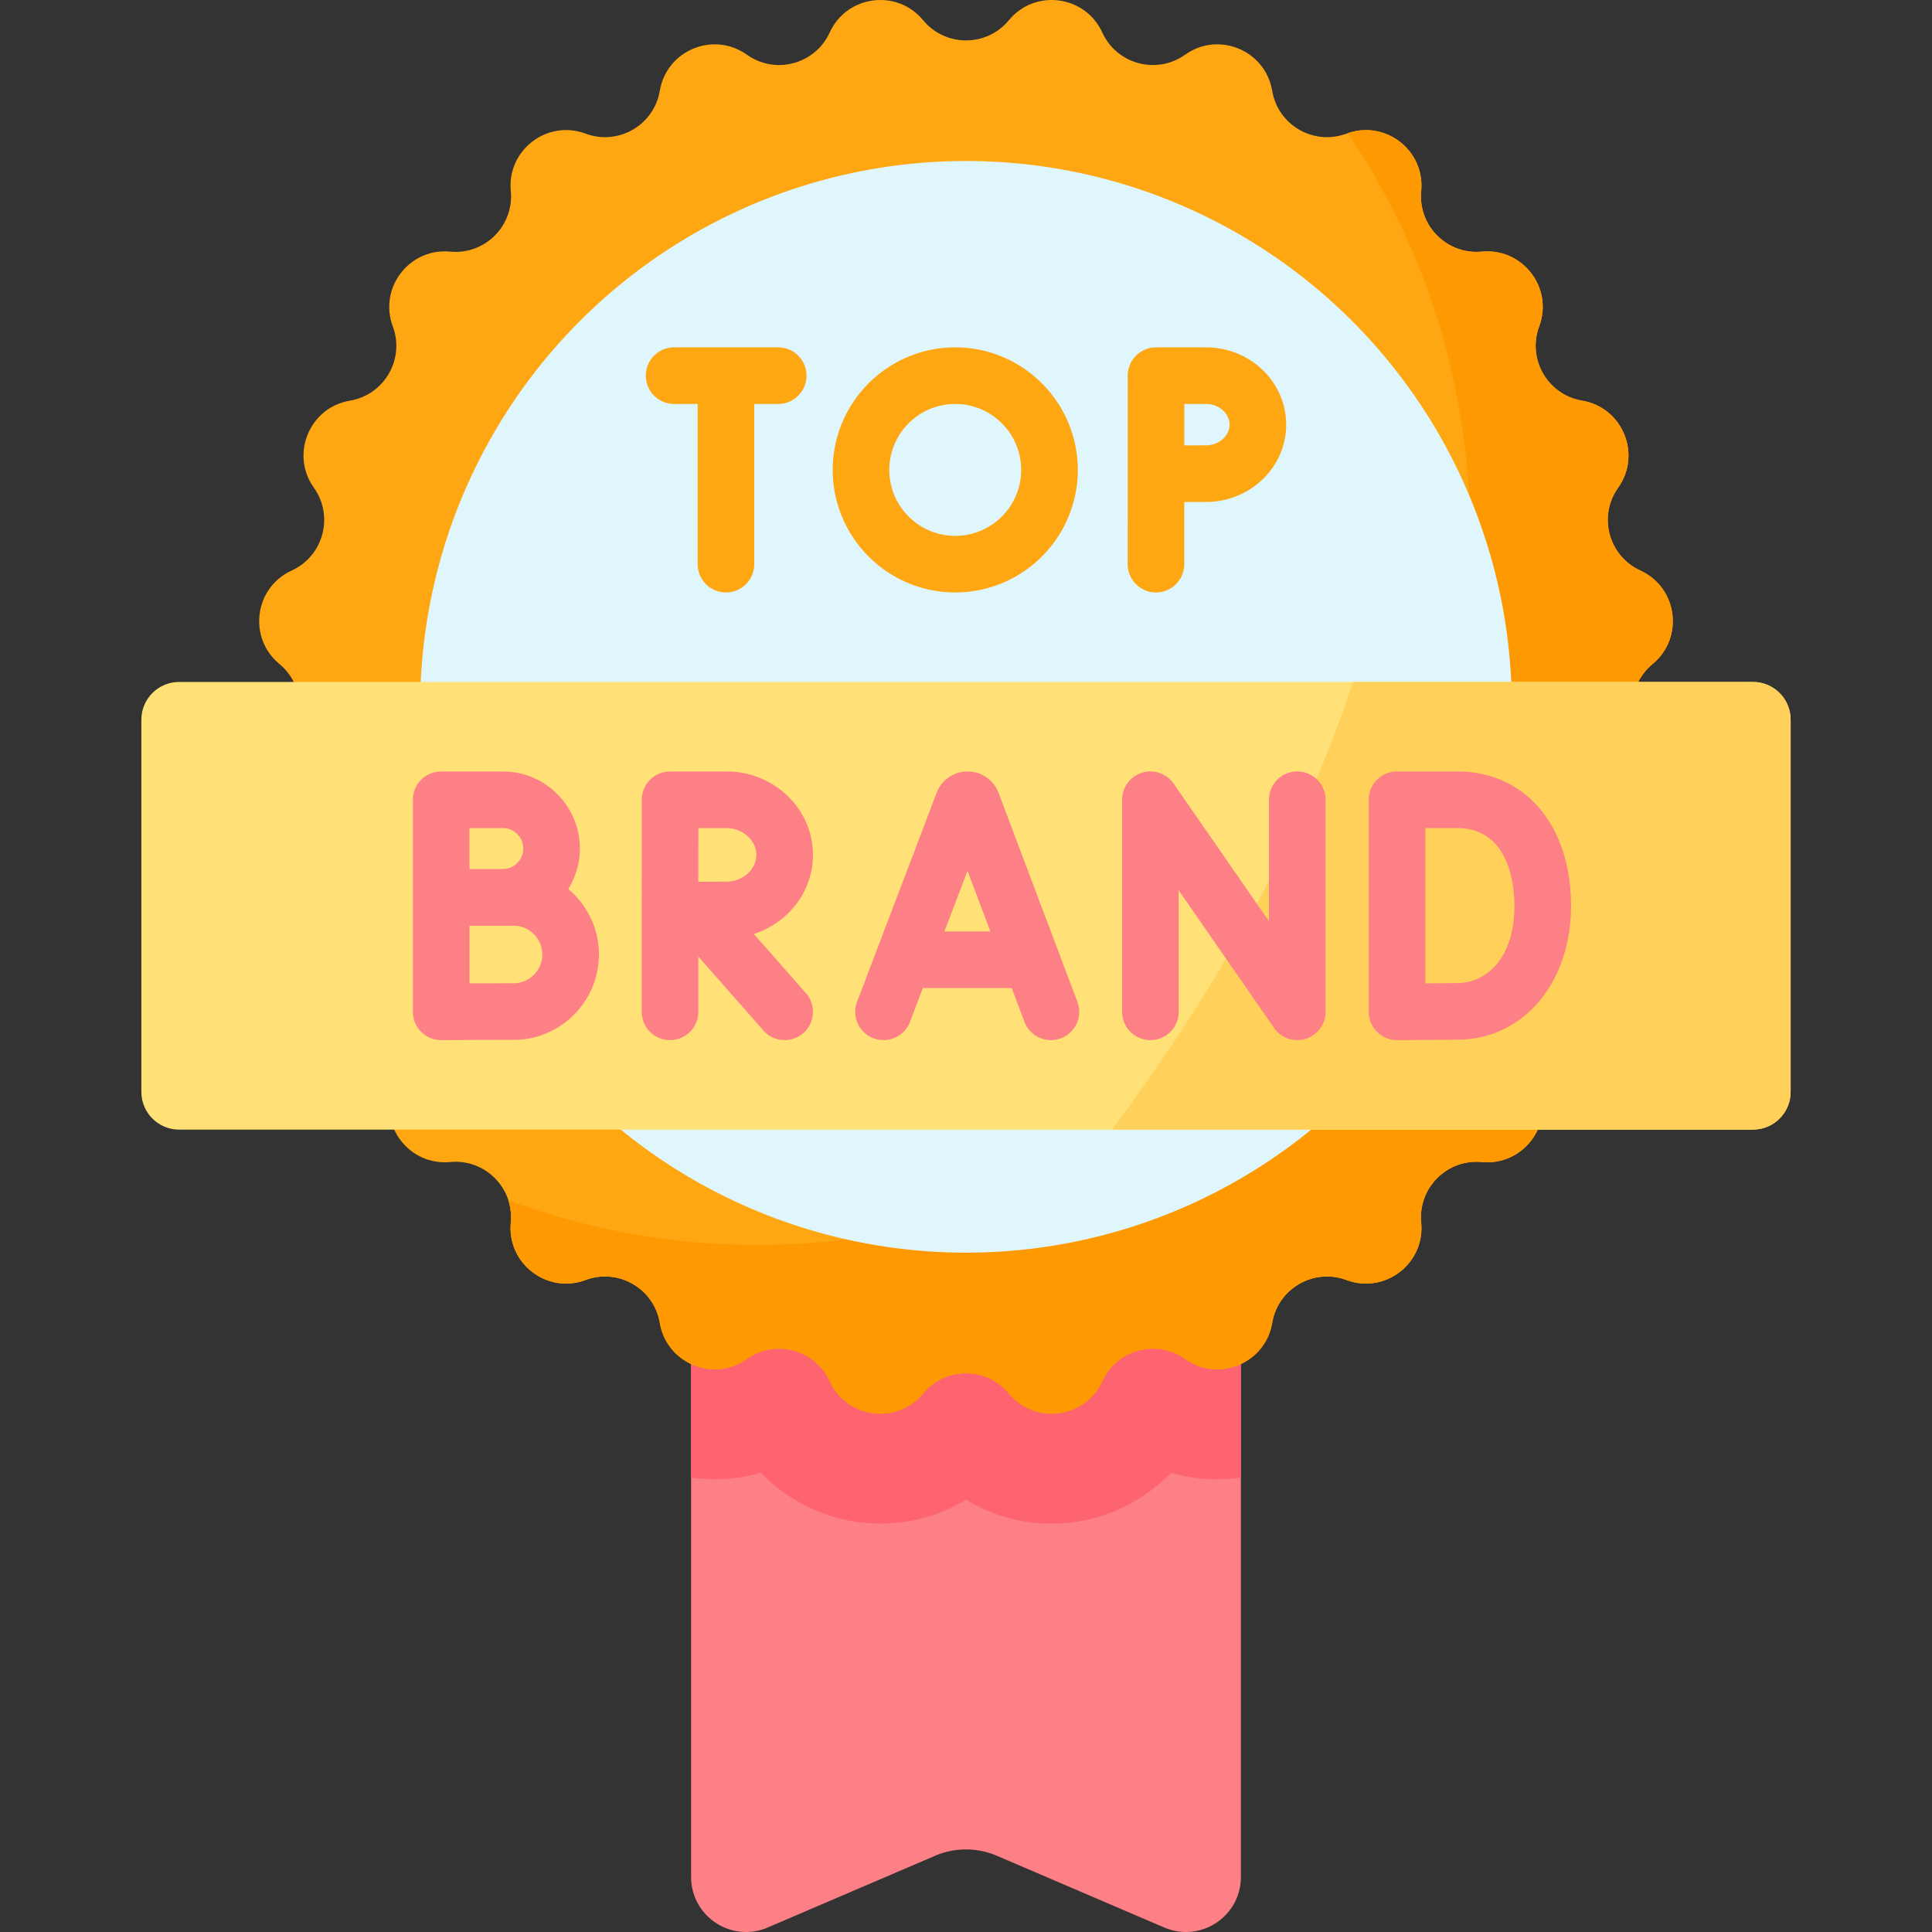 <svg xmlns="http://www.w3.org/2000/svg" xml:space="preserve" style="enable-background:new 0 0 512 512" viewBox="0 0 512 512">
  <rect x="0" y="0" width="512" height="512" fill="#333333" stroke="none"/>
  <path fill="#fd8087" d="M183.154 497.415V299.364h145.691v198.051c0 10.459-10.694 17.511-20.308 13.391l-44.339-19.002a20.81 20.81 0 0 0-16.397 0l-44.339 19.002c-9.613 4.12-20.308-2.931-20.308-13.391z" data-original="#fd8087"/>
  <path fill="#fe646f" d="M183.154 391.576c2.053.292 4.147.448 6.275.448a43.616 43.616 0 0 0 12.223-1.74c8.147 8.456 19.537 13.49 31.66 13.489A43.687 43.687 0 0 0 256 397.448a43.67 43.67 0 0 0 22.691 6.325c12.122-.001 23.51-5.034 31.657-13.49a43.604 43.604 0 0 0 12.227 1.741c2.127 0 4.22-.157 6.271-.449v-92.211H183.154z" data-original="#fe646f"/>
  <path fill="#fea713" d="M267.361 5.355c6.926-8.389 20.243-6.636 24.761 3.26 3.844 8.419 14.408 11.25 21.947 5.881 8.861-6.311 21.271-1.171 23.074 9.557 1.534 9.127 11.006 14.596 19.677 11.361 10.192-3.803 20.849 4.375 19.814 15.204-.881 9.213 6.853 16.947 16.066 16.066 10.829-1.035 19.006 9.622 15.204 19.814-3.235 8.671 2.233 18.143 11.361 19.677 10.728 1.803 15.868 14.213 9.557 23.074-5.369 7.539-2.539 18.103 5.881 21.947 9.896 4.518 11.649 17.836 3.26 24.761-7.137 5.892-7.137 16.829 0 22.721 8.389 6.926 6.636 20.243-3.26 24.761-8.419 3.844-11.25 14.408-5.881 21.947 6.311 8.861 1.171 21.271-9.557 23.074-9.127 1.534-14.596 11.006-11.361 19.677 3.803 10.192-4.375 20.849-15.204 19.814-9.213-.881-16.947 6.853-16.066 16.066 1.035 10.829-9.622 19.006-19.814 15.204-8.671-3.235-18.143 2.233-19.677 11.361-1.803 10.728-14.213 15.868-23.074 9.557-7.539-5.369-18.103-2.539-21.947 5.881-4.518 9.896-17.836 11.649-24.761 3.26-5.892-7.137-16.829-7.137-22.721 0-6.926 8.389-20.243 6.636-24.761-3.26-3.844-8.419-14.408-11.25-21.947-5.881-8.861 6.311-21.271 1.171-23.074-9.557-1.534-9.127-11.006-14.596-19.677-11.361-10.192 3.803-20.849-4.375-19.814-15.204.881-9.213-6.853-16.947-16.066-16.066-10.829 1.035-19.006-9.622-15.204-19.814 3.235-8.671-2.233-18.143-11.361-19.677-10.728-1.803-15.868-14.213-9.557-23.074 5.369-7.539 2.539-18.103-5.881-21.947-9.896-4.518-11.649-17.836-3.26-24.761 7.137-5.892 7.137-16.829 0-22.721-8.389-6.926-6.636-20.243 3.26-24.761 8.419-3.844 11.25-14.408 5.881-21.947-6.311-8.861-1.171-21.271 9.557-23.074 9.127-1.534 14.596-11.006 11.361-19.677-3.803-10.192 4.375-20.849 15.204-19.814 9.213.881 16.947-6.853 16.066-16.066-1.035-10.829 9.622-19.006 19.814-15.204 8.671 3.235 18.143-2.233 19.677-11.361 1.803-10.728 14.213-15.868 23.074-9.557 7.539 5.369 18.103 2.539 21.947-5.881 4.518-9.896 17.836-11.649 24.761-3.26 5.892 7.138 16.828 7.138 22.721 0z" data-original="#fea713"/>
  <path fill="#fe9901" d="M437.962 198.678c-7.137-5.892-7.137-16.829 0-22.721 8.389-6.926 6.636-20.243-3.26-24.761-8.419-3.844-11.25-14.408-5.881-21.947 6.311-8.861 1.171-21.271-9.558-23.074-9.127-1.534-14.596-11.005-11.361-19.677 3.802-10.192-4.374-20.849-15.204-19.814-9.213.881-16.947-6.853-16.066-16.066 1.023-10.7-9.37-18.803-19.45-15.326 20.423 30.173 32.353 66.564 32.353 105.743 0 104.318-84.566 188.884-188.884 188.884-23.199 0-45.417-4.192-65.949-11.843.602 1.852.863 3.855.664 5.942-1.035 10.829 9.622 19.006 19.814 15.204 8.671-3.235 18.143 2.233 19.677 11.36 1.803 10.728 14.213 15.868 23.074 9.558 7.539-5.369 18.103-2.539 21.947 5.881 4.518 9.896 17.836 11.649 24.761 3.26 5.892-7.137 16.829-7.137 22.721 0 6.926 8.389 20.243 6.636 24.761-3.26 3.844-8.419 14.408-11.25 21.947-5.881 8.861 6.311 21.271 1.17 23.074-9.558 1.534-9.127 11.006-14.596 19.677-11.36 10.192 3.802 20.849-4.375 19.814-15.204-.881-9.213 6.853-16.947 16.066-16.066 10.829 1.035 19.006-9.622 15.204-19.814-3.235-8.672 2.233-18.143 11.361-19.677 10.728-1.803 15.868-14.213 9.558-23.074-5.369-7.539-2.539-18.103 5.881-21.947 9.895-4.519 11.648-17.837 3.259-24.762z" data-original="#fe9901"/>
  <circle cx="256" cy="187.317" r="144.651" fill="#dff6fd" data-original="#dff6fd"/>
  <path fill="#ffe177" d="M464.537 299.359H47.463c-5.523 0-10-4.477-10-10v-98.634c0-5.523 4.477-10 10-10h417.074c5.523 0 10 4.477 10 10v98.634c0 5.523-4.477 10-10 10z" data-original="#ffe177"/>
  <path fill="#ffd15b" d="M358.525 180.725c-12.633 38.536-34.266 79.261-63.895 118.634h169.907c5.523 0 10-4.477 10-10v-98.634c0-5.523-4.477-10-10-10z" data-original="#ffd15b"/>
  <path fill="#fea713" d="M206.235 92.055h-27.586c-4.142 0-7.5 3.357-7.5 7.5s3.358 7.5 7.5 7.5h6.237v42.451c0 4.143 3.358 7.5 7.5 7.5s7.5-3.357 7.5-7.5v-42.451h6.349c4.142 0 7.5-3.357 7.5-7.5s-3.358-7.5-7.5-7.5zm46.916 0c-17.907 0-32.476 14.568-32.476 32.476s14.569 32.476 32.476 32.476 32.475-14.568 32.475-32.476-14.568-32.476-32.475-32.476zm0 49.951c-9.636 0-17.476-7.84-17.476-17.476s7.84-17.476 17.476-17.476 17.475 7.84 17.475 17.476-7.839 17.476-17.475 17.476zm66.484-49.951h-13.273a7.5 7.5 0 0 0-7.5 7.495l-.017 49.956c0 4.143 3.357 7.5 7.5 7.5s7.5-3.357 7.5-7.5v-16.47c2.216-.01 4.416-.018 5.79-.018 11.699 0 21.217-9.188 21.217-20.481s-9.518-20.482-21.217-20.482zm0 25.963c-1.374 0-3.569.008-5.785.018l.007-10.98h5.778c3.37 0 6.217 2.51 6.217 5.481s-2.847 5.481-6.217 5.481z" data-original="#fea713"/>
  <path fill="#fd8087" d="M150.597 235.6a20.282 20.282 0 0 0 3.074-10.725c0-11.266-9.165-20.431-20.431-20.431h-16.323a7.5 7.5 0 0 0-7.5 7.5v56.195a7.503 7.503 0 0 0 7.5 7.5h.033c.001 0 15.005-.066 19.141-.066 12.476 0 22.626-10.15 22.626-22.626.001-6.96-3.16-13.193-8.12-17.347zm-17.356-16.156c2.995 0 5.431 2.437 5.431 5.431s-2.436 5.431-5.431 5.431c-1.208 0-8.823.016-8.823.016v-10.877h8.823zm2.851 41.129c-2.159 0-7.268.018-11.674.035v-15.276c.943-.004 11.674-.011 11.674-.011 4.205 0 7.626 3.421 7.626 7.626s-3.421 7.626-7.626 7.626zm79.349-34.024c0-12.188-10.287-22.104-22.931-22.104h-14.933a7.5 7.5 0 0 0-7.5 7.495l-.018 56.2c0 4.143 3.358 7.5 7.5 7.5s7.5-3.357 7.5-7.5v-14.646l17.252 19.602a7.478 7.478 0 0 0 5.633 2.545 7.5 7.5 0 0 0 5.627-12.455l-13.796-15.675c9.093-2.938 15.666-11.221 15.666-20.962zm-22.931 7.104c-1.74 0-4.649.012-7.446.024l.009-14.233h7.438c4.299 0 7.931 3.254 7.931 7.104s-3.632 7.105-7.932 7.105zm72.107-23.568a8.743 8.743 0 0 0-8.194-5.641h-.012a8.746 8.746 0 0 0-8.176 5.623l-21.101 55.403a7.5 7.5 0 0 0 4.339 9.678 7.496 7.496 0 0 0 9.678-4.34l3.415-8.967h23.55l3.376 8.946a7.503 7.503 0 0 0 7.018 4.854 7.499 7.499 0 0 0 7.015-10.15zm-14.337 36.757 6.116-16.059 6.06 16.059zm135.867-42.398h-15.916a7.499 7.499 0 0 0-7.5 7.5v56.195a7.5 7.5 0 0 0 7.5 7.5h.028c.485-.002 11.946-.045 16.483-.124 17.149-.3 29.597-15.219 29.597-35.474.001-21.291-12.133-35.597-30.192-35.597zm.334 56.074c-2.007.035-5.508.063-8.75.084v-41.157h8.416c14.097 0 15.192 15.766 15.192 20.598.001 13.964-7.462 20.346-14.858 20.475zm-42.687-56.074a7.499 7.499 0 0 0-7.5 7.5v32.196l-25.261-36.467a7.5 7.5 0 0 0-13.665 4.27v56.195c0 4.143 3.357 7.5 7.5 7.5s7.5-3.357 7.5-7.5v-32.196l25.261 36.467a7.497 7.497 0 0 0 8.402 2.887 7.5 7.5 0 0 0 5.263-7.158v-56.195a7.5 7.5 0 0 0-7.5-7.499z" data-original="#fd8087"/>
</svg>
